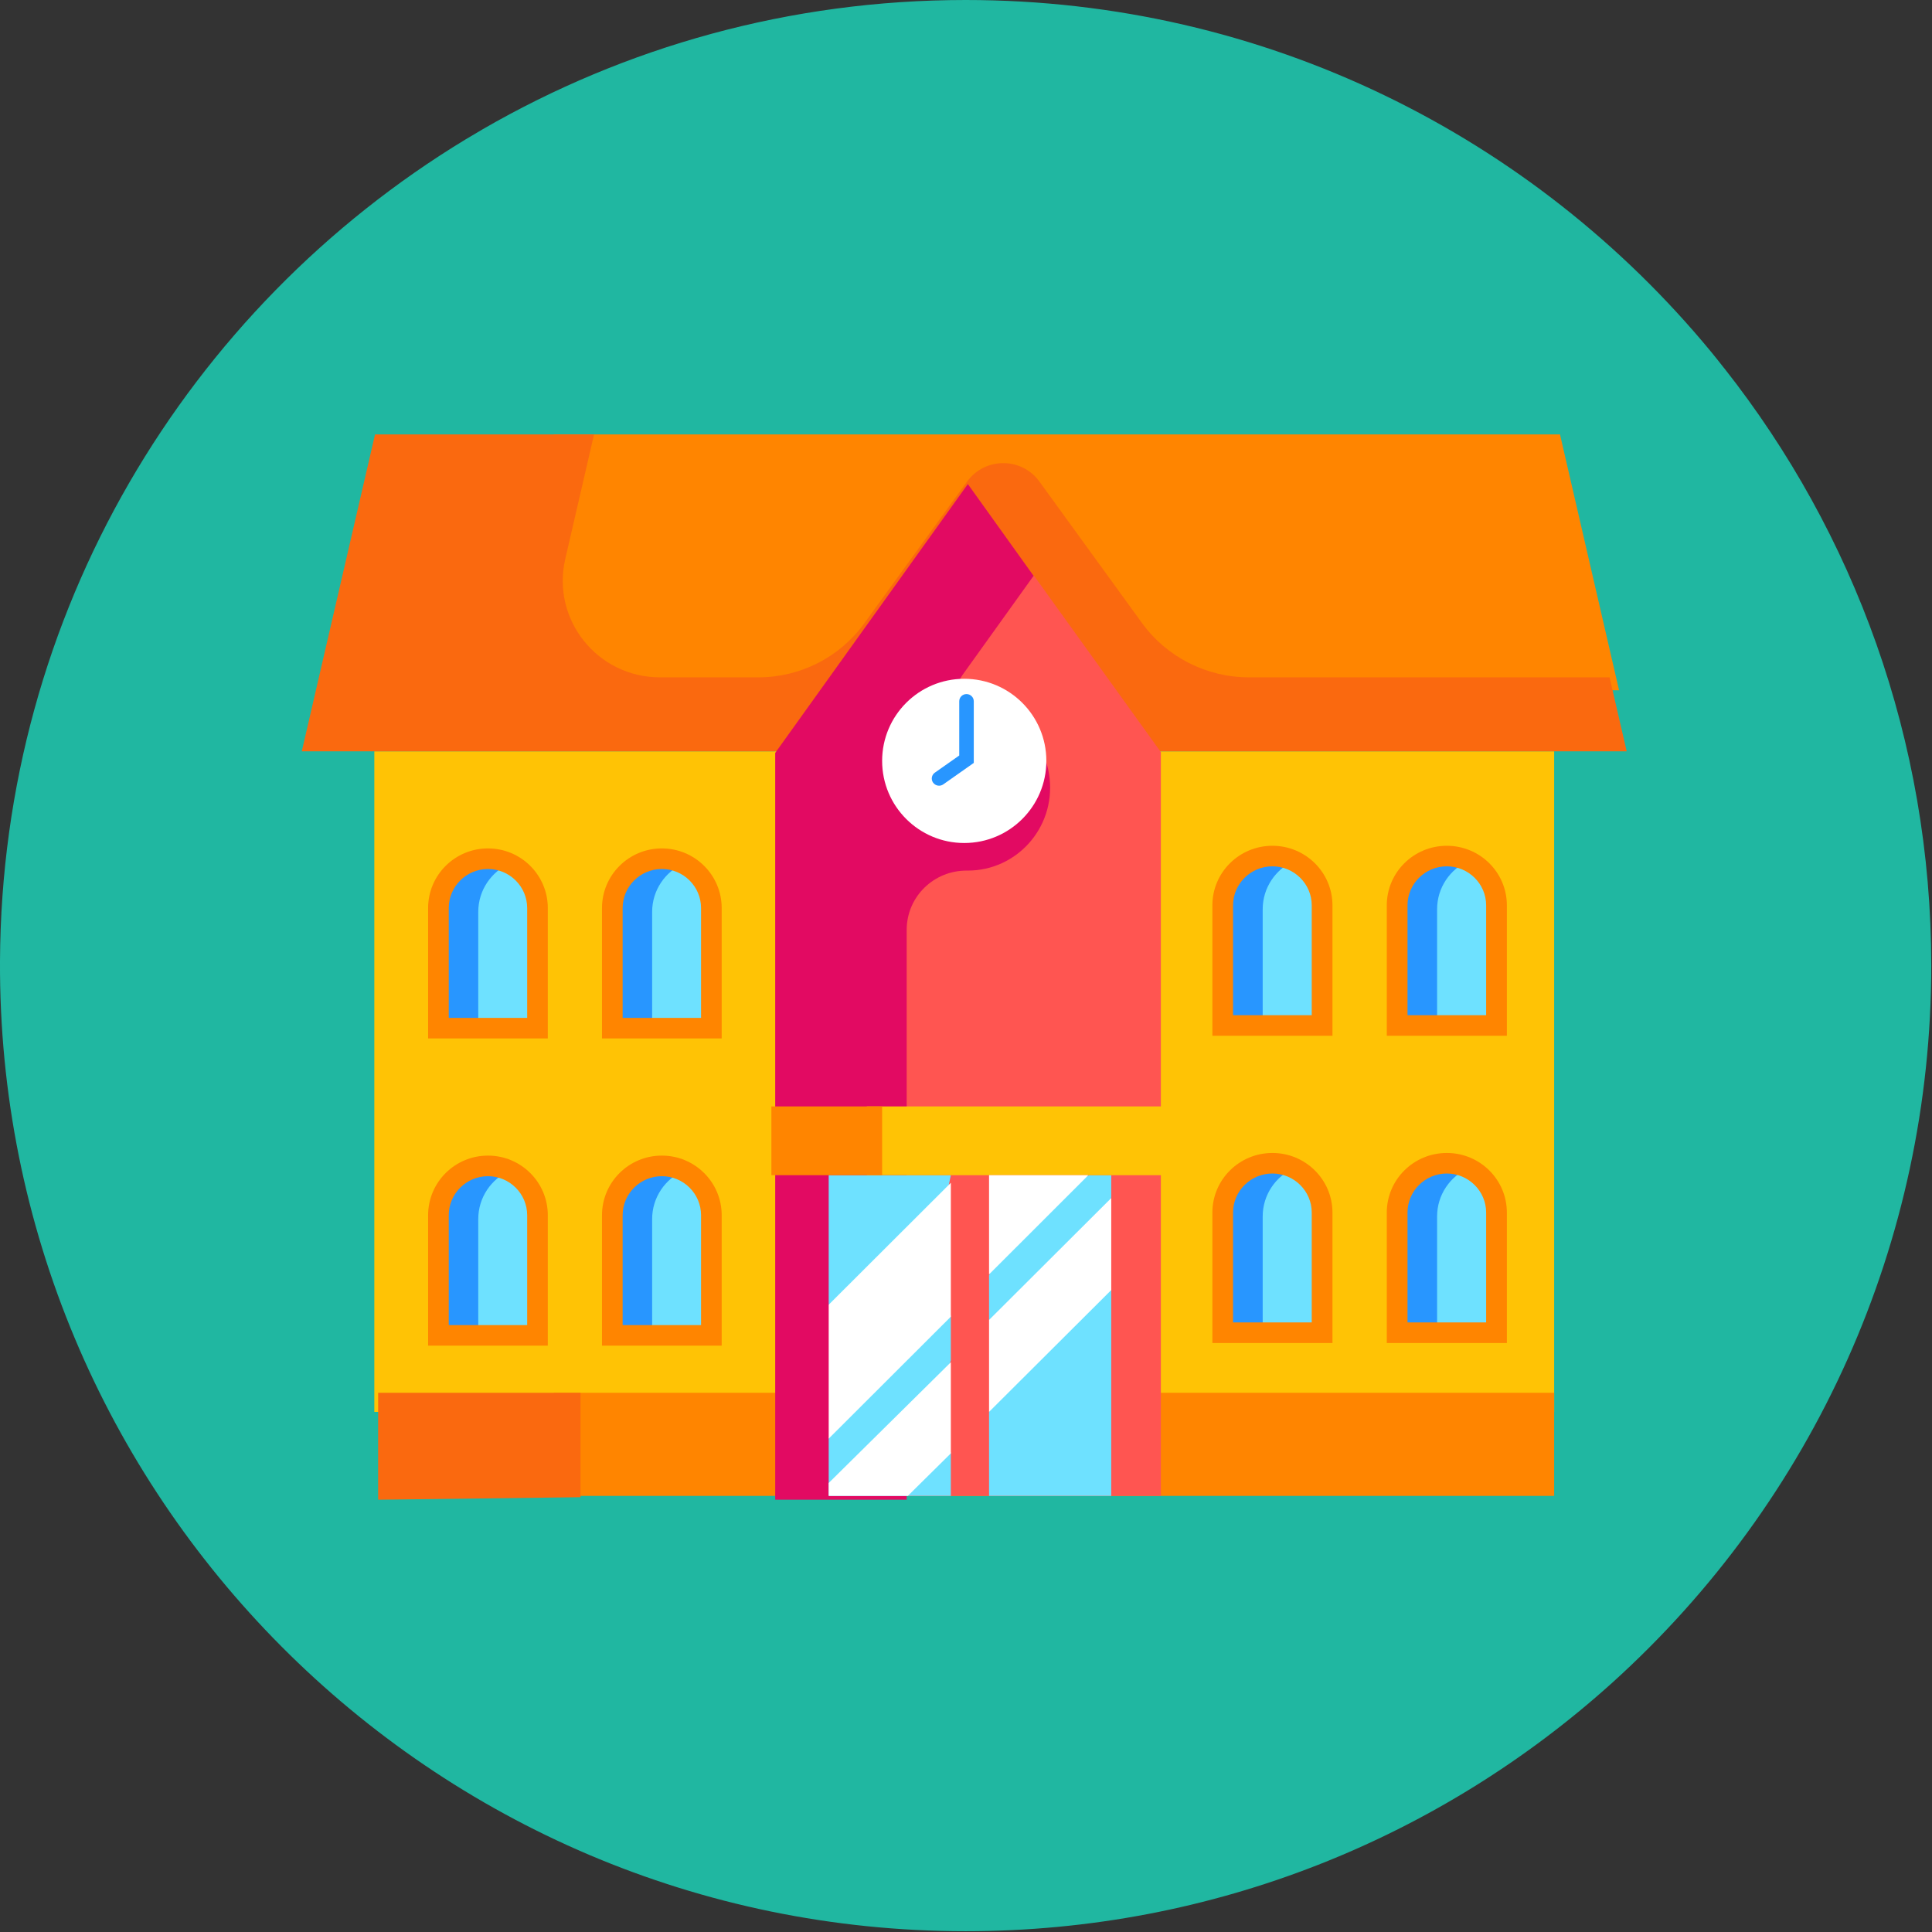 <?xml version="1.0" encoding="UTF-8"?>
<svg width="44px" height="44px" viewBox="0 0 44 44" version="1.1" xmlns="http://www.w3.org/2000/svg" xmlns:xlink="http://www.w3.org/1999/xlink">
    <rect x="0" y="0" width="44" height="44" fill="#333333" stroke="none"/>
    <!-- Generator: sketchtool 64 (101010) - https://sketch.com -->
    <title>A36687E4-64FA-4BE0-885B-7199D4A923CE</title>
    <desc>Created with sketchtool.</desc>
    <g id="Page-2" stroke="none" stroke-width="1" fill="none" fill-rule="evenodd">
        <g id="#7@2x" transform="translate(-40, -546)" fill-rule="nonzero">
            <g id="3430078" transform="translate(40, 546)">
                <g id="Group-5">
                    <path d="M21.991,0 C28.823,0 34.927,3.115 38.961,8.003 C39.059,8.121 39.154,8.241 39.248,8.362 L39.274,8.393 C42.223,12.135 43.983,16.858 43.983,21.991 C43.983,28.281 41.32,34.166 36.718,38.323 L36.718,38.323 C32.819,41.84 27.656,43.982 21.992,43.982 C9.82,43.982 -0.058,34.055 0,21.883 C0.039,13.954 4.274,7.017 10.598,3.178 C10.73,3.098 10.863,3.019 10.998,2.941 C14.232,1.071 17.987,0 21.991,0 Z" id="Combined-Shape" fill="#20B7A1"></path>
                    <g id="Group" transform="translate(6.87, 9.826)">
                        <polygon id="Path" fill="#FFC305" points="1.655 7.285 28.525 7.285 28.525 22.329 1.655 22.329"></polygon>
                        <polygon id="Path" fill="#FF8500" points="5.742 21.894 28.525 21.894 28.525 24.242 5.742 24.242"></polygon>
                        <path d="M1.742,22.631 C1.742,23.763 1.742,24.329 1.742,24.329 L6.351,24.272 L6.351,21.894 L1.742,21.894 L1.742,22.631 Z" id="Path" fill="#FA690F"></path>
                        <polygon id="Path" fill="#FF8500" points="30.003 5.894 28.658 0.068 5.742 0.068 5.742 5.894"></polygon>
                        <path d="M29.787,5.6 L21.574,5.6 C20.608,5.6 19.701,5.139 19.136,4.36 L16.801,1.14 C16.396,0.582 15.561,0.582 15.156,1.14 L12.811,4.374 C12.252,5.144 11.356,5.6 10.401,5.6 L8.158,5.6 C6.737,5.6 5.685,4.285 6.003,2.907 L6.659,0.068 L1.671,0.068 L0.003,7.285 L30.177,7.285 L29.787,5.6 Z" id="Path" fill="#FA690F"></path>
                        <polygon id="Path" fill="#FF5551" points="13.307 5.978 13.598 24.242 19.568 24.242 19.568 7.303 16.678 3.285"></polygon>
                        <path d="M15.374,6.234 C15.367,6.234 15.359,6.233 15.352,6.232 C15.024,6.201 14.85,5.826 15.043,5.556 L16.669,3.288 L15.172,1.198 L10.785,7.321 L10.785,24.329 L13.779,24.329 L13.779,11.354 C13.779,10.593 14.4,9.994 15.155,10.001 C15.161,10.001 15.166,10.001 15.172,10.001 C16.275,10.001 17.155,9.041 17.035,7.905 C16.943,7.03 16.242,6.327 15.374,6.234 L15.374,6.234 Z" id="Path" fill="#E20A62"></path>
                        <circle id="Oval" fill="#FFFFFF" cx="15.09" cy="7.503" r="1.87"></circle>
                        <polygon id="Path" fill="#6EE1FF" points="14.785 24.242 12.003 24.242 12.003 22.934 12.702 21.154 12.003 19.871 12.003 16.938 14.785 16.938 14.42 18.671 14.785 20.145 14.785 21.154 14.42 22.335 14.785 23.259"></polygon>
                        <polygon id="Path" fill="#6EE1FF" points="18.438 24.242 15.655 24.242 15.655 22.335 15.997 21.154 15.655 20.23 15.655 19.221 16.204 17.844 17.933 16.938 18.438 16.938 18.438 17.44 18.115 18.864 18.438 19.545"></polygon>
                        <polygon id="Path" fill="#FFC305" points="12.872 15.372 19.655 15.372 19.655 16.938 12.872 16.938"></polygon>
                        <polygon id="Path" fill="#FF8500" points="10.698 15.372 13.22 15.372 13.22 16.938 10.698 16.938"></polygon>
                        <g transform="translate(2.872, 9.459)">
                            <g transform="translate(0, 7.023)">
                                <g>
                                    <path d="M2.586,4.103 L0.156,4.103 L0.156,1.456 C0.156,0.788 0.7,0.246 1.371,0.246 C2.042,0.246 2.586,0.788 2.586,1.456 L2.586,4.103 L2.586,4.103 Z" id="Path" fill="#6EE1FF"></path>
                                    <path d="M1.868,0.353 C1.716,0.285 1.548,0.246 1.371,0.246 C0.7,0.246 0.156,0.788 0.156,1.456 L0.156,4.103 L1.15,4.103 L1.15,1.456 C1.15,0.964 1.445,0.542 1.868,0.353 Z" id="Path" fill="#2896FF"></path>
                                    <path d="M1.371,0.479 C1.863,0.479 2.264,0.878 2.264,1.368 L2.264,3.87 L0.478,3.87 L0.478,1.368 C0.478,0.878 0.879,0.479 1.371,0.479 M1.371,0.01 C0.618,0.01 0.008,0.618 0.008,1.368 L0.008,4.338 L2.734,4.338 L2.734,1.368 C2.734,0.618 2.124,0.01 1.371,0.01 Z" id="Shape" fill="#FF8500"></path>
                                </g>
                                <g transform="translate(3.962, 0)">
                                    <path d="M2.584,4.103 L0.155,4.103 L0.155,1.456 C0.155,0.788 0.698,0.246 1.369,0.246 C2.04,0.246 2.584,0.788 2.584,1.456 L2.584,4.103 L2.584,4.103 Z" id="Path" fill="#6EE1FF"></path>
                                    <path d="M1.866,0.353 C1.714,0.285 1.546,0.246 1.369,0.246 C0.698,0.246 0.155,0.788 0.155,1.456 L0.155,4.103 L1.148,4.103 L1.148,1.456 C1.148,0.964 1.443,0.542 1.866,0.353 L1.866,0.353 Z" id="Path" fill="#2896FF"></path>
                                    <path d="M1.369,0.479 C1.862,0.479 2.262,0.878 2.262,1.368 L2.262,3.87 L0.476,3.87 L0.476,1.368 C0.476,0.878 0.877,0.479 1.369,0.479 M1.369,0.01 C0.616,0.01 0.006,0.618 0.006,1.368 L0.006,4.338 L2.732,4.338 L2.732,1.368 C2.732,0.618 2.122,0.01 1.369,0.01 L1.369,0.01 Z" id="Shape" fill="#FF8500"></path>
                                </g>
                            </g>
                            <g>
                                <g>
                                    <path d="M2.586,4.129 L0.156,4.129 L0.156,1.483 C0.156,0.815 0.7,0.273 1.371,0.273 C2.042,0.273 2.586,0.815 2.586,1.483 L2.586,4.129 L2.586,4.129 Z" id="Path" fill="#6EE1FF"></path>
                                    <path d="M1.868,0.38 C1.716,0.312 1.548,0.273 1.371,0.273 C0.7,0.273 0.156,0.815 0.156,1.483 L0.156,4.13 L1.15,4.13 L1.15,1.483 C1.15,0.991 1.445,0.569 1.868,0.38 L1.868,0.38 Z" id="Path" fill="#2896FF"></path>
                                    <path d="M1.371,0.506 C1.863,0.506 2.264,0.905 2.264,1.395 L2.264,3.897 L0.478,3.897 L0.478,1.395 C0.478,0.905 0.879,0.506 1.371,0.506 M1.371,0.037 C0.618,0.037 0.008,0.645 0.008,1.395 L0.008,4.365 L2.734,4.365 L2.734,1.395 C2.734,0.645 2.124,0.037 1.371,0.037 Z" id="Shape" fill="#FF8500"></path>
                                </g>
                                <g transform="translate(3.962, 0)">
                                    <path d="M2.584,4.129 L0.155,4.129 L0.155,1.483 C0.155,0.815 0.698,0.273 1.369,0.273 C2.04,0.273 2.584,0.815 2.584,1.483 L2.584,4.129 L2.584,4.129 Z" id="Path" fill="#6EE1FF"></path>
                                    <path d="M1.866,0.38 C1.714,0.312 1.546,0.273 1.369,0.273 C0.698,0.273 0.155,0.815 0.155,1.483 L0.155,4.13 L1.148,4.13 L1.148,1.483 C1.148,0.991 1.443,0.569 1.866,0.38 L1.866,0.38 Z" id="Path" fill="#2896FF"></path>
                                    <path d="M1.369,0.506 C1.862,0.506 2.262,0.905 2.262,1.395 L2.262,3.897 L0.476,3.897 L0.476,1.395 C0.476,0.905 0.877,0.506 1.369,0.506 M1.369,0.037 C0.616,0.037 0.006,0.645 0.006,1.395 L0.006,4.365 L2.732,4.365 L2.732,1.395 C2.732,0.645 2.122,0.037 1.369,0.037 L1.369,0.037 Z" id="Shape" fill="#FF8500"></path>
                                </g>
                            </g>
                        </g>
                        <g transform="translate(20.698, 9.372)">
                            <g transform="translate(0, 7.023)">
                                <g>
                                    <path d="M2.629,4.129 L0.192,4.129 L0.192,1.482 C0.192,0.814 0.737,0.272 1.41,0.272 C2.083,0.272 2.629,0.814 2.629,1.482 L2.629,4.129 L2.629,4.129 Z" id="Path" fill="#6EE1FF"></path>
                                    <path d="M1.909,0.379 C1.756,0.311 1.588,0.272 1.41,0.272 C0.737,0.272 0.192,0.814 0.192,1.482 L0.192,4.129 L1.189,4.129 L1.189,1.482 C1.189,0.991 1.485,0.568 1.909,0.379 L1.909,0.379 Z" id="Path" fill="#2896FF"></path>
                                    <path d="M1.41,0.505 C1.904,0.505 2.306,0.904 2.306,1.395 L2.306,3.896 L0.514,3.896 L0.514,1.395 C0.514,0.904 0.916,0.505 1.41,0.505 M1.41,0.037 C0.655,0.037 0.043,0.645 0.043,1.395 L0.043,4.365 L2.778,4.365 L2.778,1.395 C2.778,0.645 2.165,0.037 1.41,0.037 Z" id="Shape" fill="#FF8500"></path>
                                </g>
                                <g transform="translate(3.974, 0)">
                                    <path d="M2.627,4.129 L0.19,4.129 L0.19,1.482 C0.19,0.814 0.736,0.272 1.408,0.272 C2.081,0.272 2.627,0.814 2.627,1.482 L2.627,4.129 L2.627,4.129 Z" id="Path" fill="#6EE1FF"></path>
                                    <path d="M1.907,0.379 C1.755,0.311 1.586,0.272 1.408,0.272 C0.736,0.272 0.19,0.814 0.19,1.482 L0.19,4.129 L1.187,4.129 L1.187,1.482 C1.187,0.991 1.483,0.568 1.907,0.379 L1.907,0.379 Z" id="Path" fill="#2896FF"></path>
                                    <path d="M1.408,0.505 C1.902,0.505 2.304,0.904 2.304,1.395 L2.304,3.896 L0.513,3.896 L0.513,1.395 C0.513,0.904 0.914,0.505 1.408,0.505 M1.408,0.037 C0.653,0.037 0.041,0.645 0.041,1.395 L0.041,4.365 L2.776,4.365 L2.776,1.395 C2.776,0.645 2.164,0.037 1.408,0.037 Z" id="Shape" fill="#FF8500"></path>
                                </g>
                            </g>
                            <g>
                                <g>
                                    <path d="M2.629,4.156 L0.192,4.156 L0.192,1.509 C0.192,0.841 0.737,0.299 1.41,0.299 C2.083,0.299 2.629,0.841 2.629,1.509 L2.629,4.156 L2.629,4.156 Z" id="Path" fill="#6EE1FF"></path>
                                    <path d="M1.909,0.406 C1.756,0.338 1.588,0.299 1.41,0.299 C0.737,0.299 0.192,0.841 0.192,1.509 L0.192,4.156 L1.189,4.156 L1.189,1.509 C1.189,1.017 1.485,0.595 1.909,0.406 Z" id="Path" fill="#2896FF"></path>
                                    <path d="M1.41,0.532 C1.904,0.532 2.306,0.931 2.306,1.421 L2.306,3.923 L0.514,3.923 L0.514,1.421 C0.514,0.931 0.916,0.532 1.41,0.532 M1.41,0.064 C0.655,0.064 0.043,0.671 0.043,1.421 L0.043,4.391 L2.778,4.391 L2.778,1.421 C2.778,0.671 2.165,0.064 1.41,0.064 Z" id="Shape" fill="#FF8500"></path>
                                </g>
                                <g transform="translate(3.974, 0)">
                                    <path d="M2.627,4.156 L0.19,4.156 L0.19,1.509 C0.19,0.841 0.736,0.299 1.408,0.299 C2.081,0.299 2.627,0.841 2.627,1.509 L2.627,4.156 L2.627,4.156 Z" id="Path" fill="#6EE1FF"></path>
                                    <path d="M1.907,0.406 C1.755,0.338 1.586,0.299 1.408,0.299 C0.736,0.299 0.19,0.841 0.19,1.509 L0.19,4.156 L1.187,4.156 L1.187,1.509 C1.187,1.017 1.483,0.595 1.907,0.406 Z" id="Path" fill="#2896FF"></path>
                                    <path d="M1.408,0.532 C1.902,0.532 2.304,0.931 2.304,1.421 L2.304,3.923 L0.513,3.923 L0.513,1.421 C0.513,0.931 0.914,0.532 1.408,0.532 M1.408,0.064 C0.653,0.064 0.041,0.671 0.041,1.421 L0.041,4.391 L2.776,4.391 L2.776,1.421 C2.776,0.671 2.164,0.064 1.408,0.064 Z" id="Shape" fill="#FF8500"></path>
                                </g>
                            </g>
                        </g>
                        <polygon id="Path" fill="#FFFFFF" points="15.655 19.198 17.916 16.938 15.655 16.938"></polygon>
                        <polygon id="Path" fill="#FFFFFF" points="12.003 22.938 14.785 20.16 14.785 17.111 12.003 19.888"></polygon>
                        <polygon id="Path" fill="#FFFFFF" points="15.655 22.329 18.438 19.554 18.438 17.459 15.655 20.235"></polygon>
                        <polygon id="Path" fill="#FFFFFF" points="14.785 23.273 14.785 21.198 12.003 23.948 12.003 24.242 13.805 24.242"></polygon>
                        <path d="M14.516,8.068 C14.465,8.068 14.414,8.044 14.381,7.999 C14.328,7.925 14.346,7.823 14.42,7.771 L14.976,7.38 L14.976,6.145 C14.976,6.054 15.05,5.981 15.141,5.981 C15.233,5.981 15.307,6.054 15.307,6.145 L15.307,7.549 L14.612,8.038 C14.583,8.058 14.55,8.068 14.516,8.068 L14.516,8.068 Z" id="Path" fill="#2896FF"></path>
                    </g>
                </g>
            </g>
        </g>
    </g>
</svg>